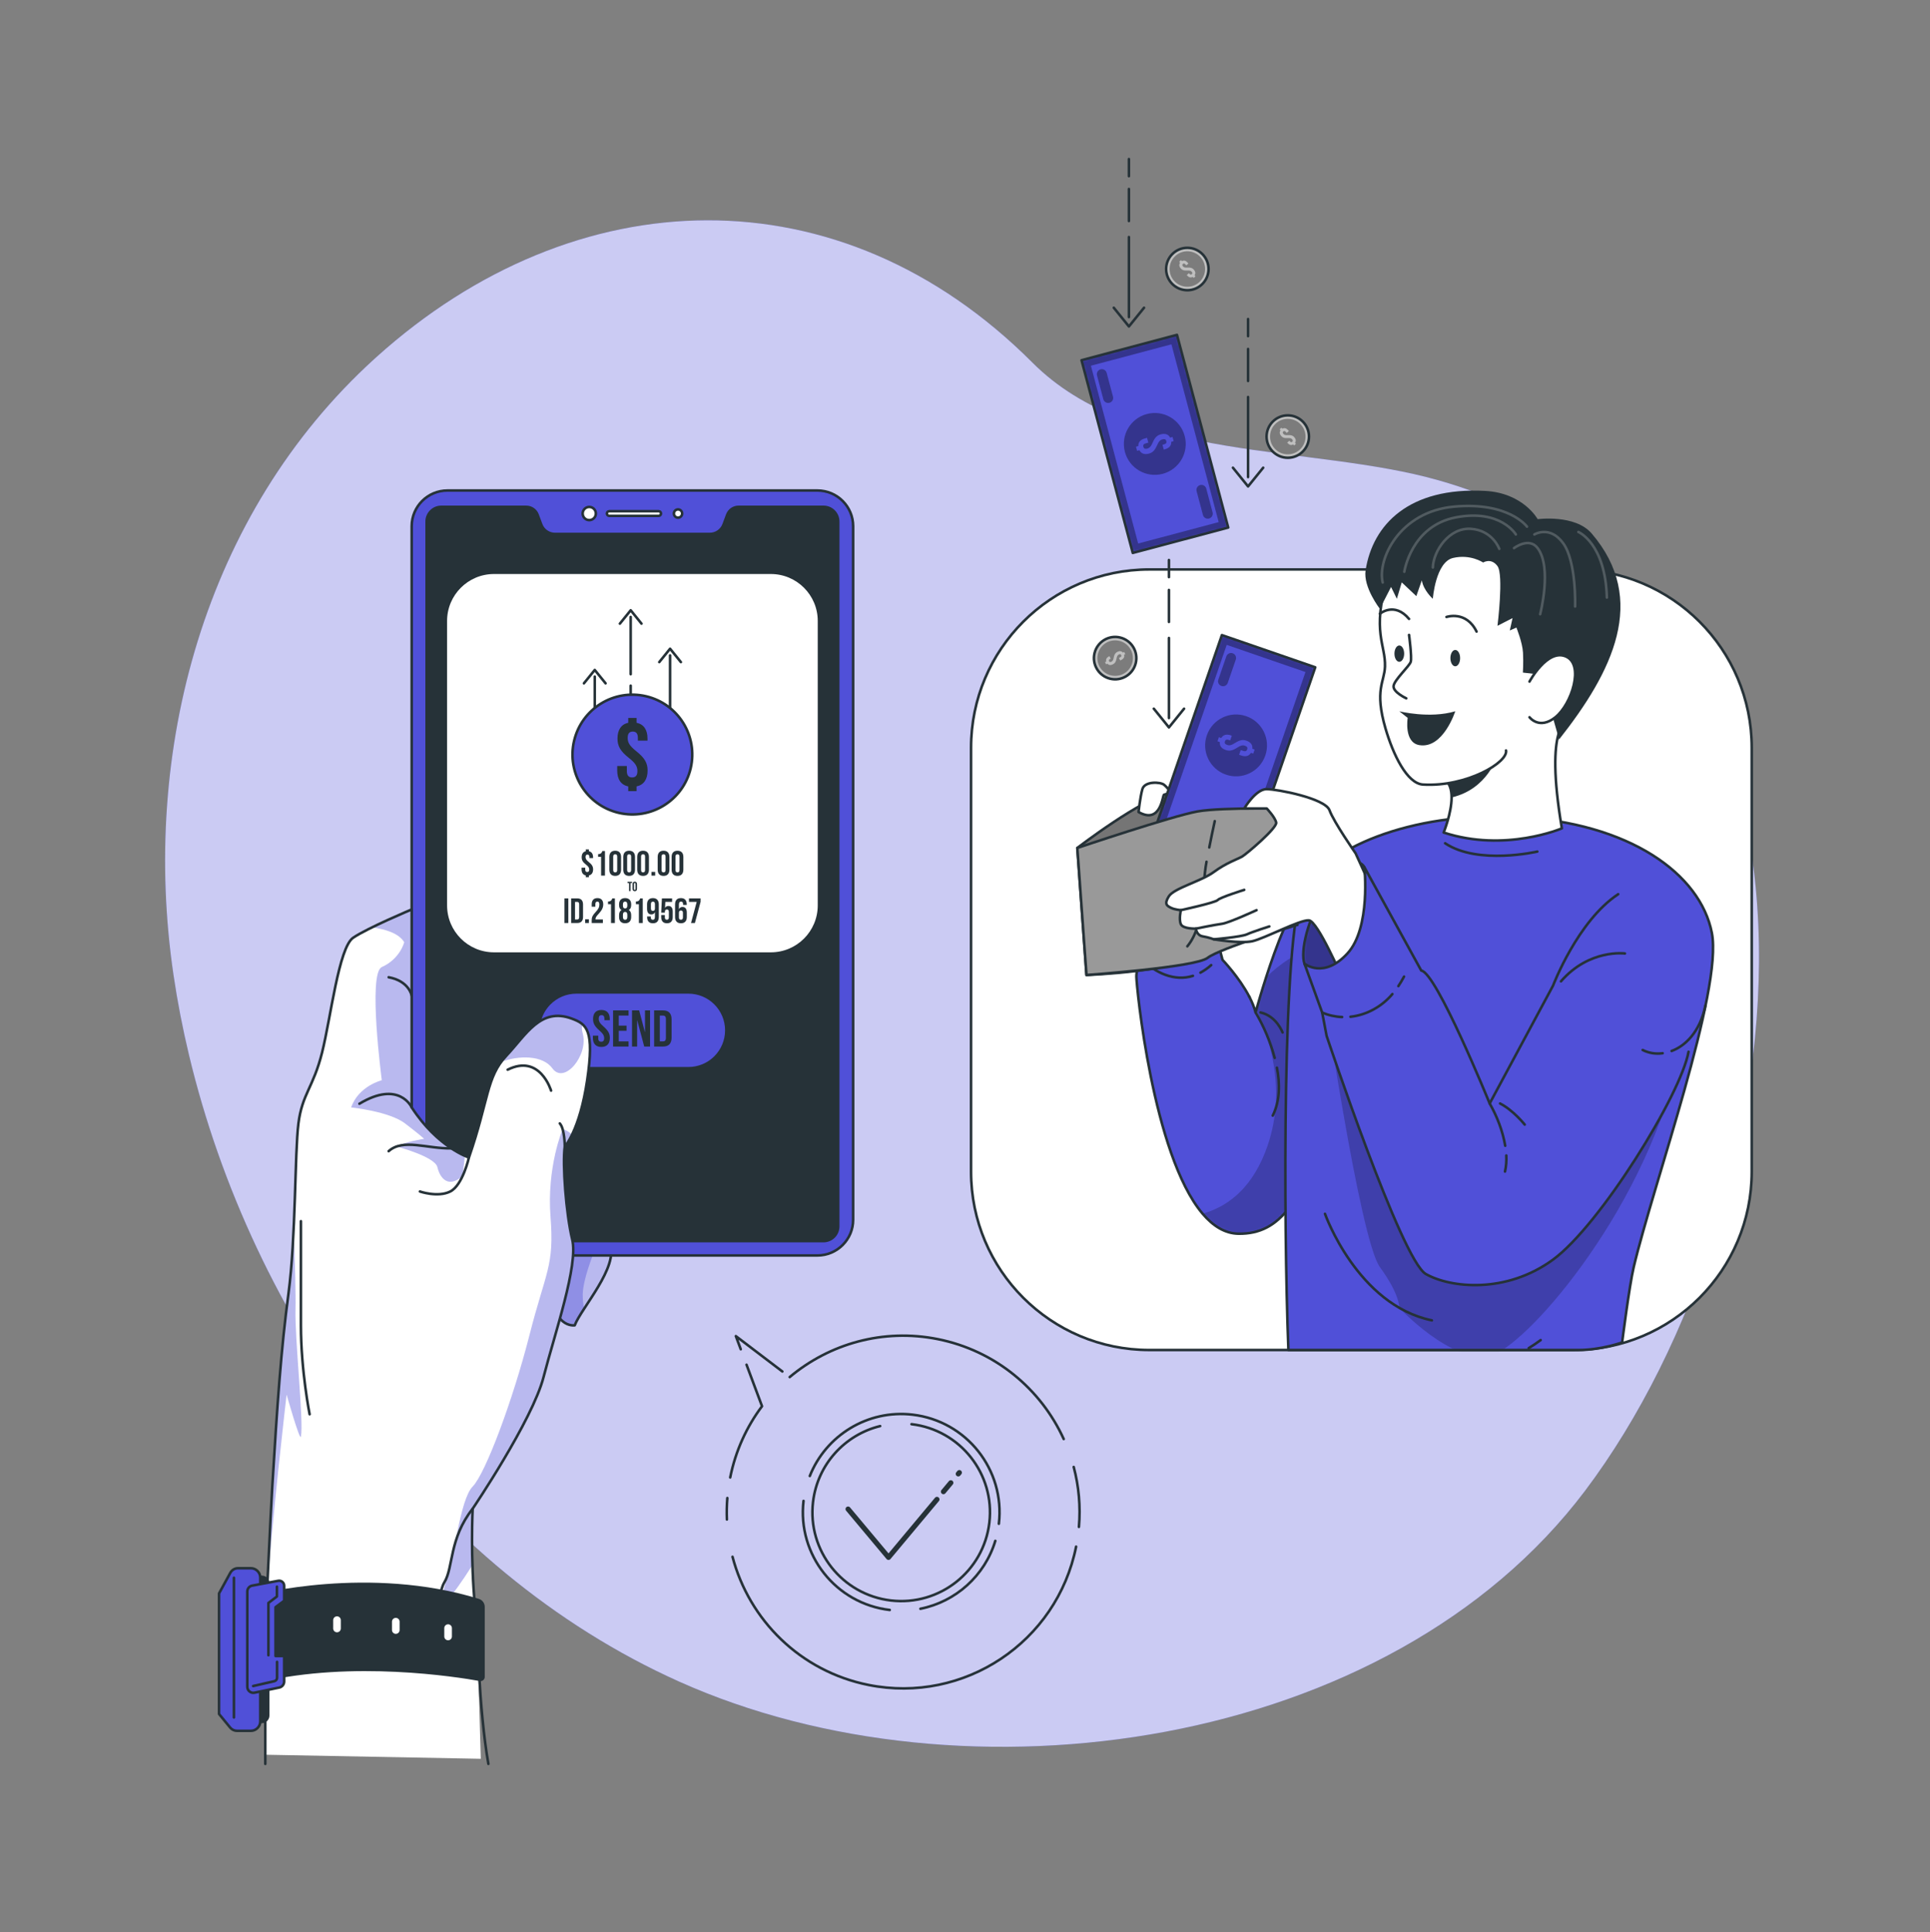 <svg width="754" height="755" viewBox="0 0 754 755" fill="none" xmlns="http://www.w3.org/2000/svg">
<rect x="0" y="0" width="754" height="755" fill="#808080" stroke="none"/>
<path d="M146.224 140.278C146.504 140.023 146.786 139.768 147.068 139.513C224.835 69.49 328.125 66.333 403.373 141.711C442.593 180.997 512.231 173.478 562.055 187.69C733.845 236.684 704.143 469.768 619.285 582.44C542.709 684.114 376.788 707.085 265.311 657.059C167.354 613.099 98.378 514.894 73.831 412.208C71.37 401.91 69.345 391.508 67.797 381.033C54.886 293.619 79.686 200.782 146.224 140.278Z" fill="#5050D8"/>
<path opacity="0.7" d="M146.224 140.278C146.504 140.023 146.786 139.768 147.068 139.513C224.835 69.49 328.125 66.333 403.373 141.711C442.593 180.997 512.231 173.478 562.055 187.69C733.845 236.684 704.143 469.768 619.285 582.44C542.709 684.114 376.788 707.085 265.311 657.059C167.354 613.099 98.378 514.894 73.831 412.208C71.37 401.91 69.345 391.508 67.797 381.033C54.886 293.619 79.686 200.782 146.224 140.278Z" fill="white"/>
<path d="M420.406 604.328C412.941 641.644 376.639 665.842 339.324 658.376C312.64 653.038 292.663 632.954 286.176 608.297" stroke="#263238" stroke-miterlimit="10" stroke-linecap="round" stroke-linejoin="round"/>
<path d="M419.471 573.195C421.454 580.675 422.196 588.578 421.505 596.619" stroke="#263238" stroke-miterlimit="10" stroke-linecap="round" stroke-linejoin="round"/>
<path d="M308.514 538.076C323.99 525.084 345.001 518.974 366.355 523.246C388.925 527.761 406.697 542.828 415.565 562.285" stroke="#263238" stroke-miterlimit="10" stroke-linecap="round" stroke-linejoin="round"/>
<path d="M289.393 527.206L287.477 522.068L305.643 535.891" stroke="#263238" stroke-miterlimit="10" stroke-linecap="round" stroke-linejoin="round"/>
<path d="M285.275 577.296C287.364 566.857 291.712 557.447 297.704 549.467L291.65 533.247" stroke="#263238" stroke-miterlimit="10" stroke-linecap="round" stroke-linejoin="round"/>
<path d="M283.981 593.727C283.866 590.955 283.917 588.153 284.147 585.335" stroke="#263238" stroke-miterlimit="10" stroke-linecap="round" stroke-linejoin="round"/>
<path d="M356.105 556.479C375.129 558.706 388.743 575.933 386.516 594.957C384.288 613.98 367.061 627.594 348.038 625.367C329.014 623.14 315.4 605.912 317.627 586.889C319.361 572.086 330.177 560.559 343.853 557.222" stroke="#263238" stroke-miterlimit="10" stroke-linecap="round" stroke-linejoin="round"/>
<path d="M347.604 629.08C326.531 626.612 311.448 607.528 313.917 586.455" stroke="#263238" stroke-miterlimit="10" stroke-linecap="round" stroke-linejoin="round"/>
<path d="M388.841 602.073C384.717 615.731 373.321 625.875 359.58 628.609" stroke="#263238" stroke-miterlimit="10" stroke-linecap="round" stroke-linejoin="round"/>
<path d="M316.365 576.725C322.625 560.952 338.886 550.699 356.541 552.766C377.614 555.235 392.697 574.319 390.229 595.391" stroke="#263238" stroke-miterlimit="10" stroke-linecap="round" stroke-linejoin="round"/>
<path d="M374.375 575.901L374.79 575.403" stroke="#263238" stroke-width="2" stroke-miterlimit="10" stroke-linecap="round" stroke-linejoin="round"/>
<path d="M368.576 582.842L371.466 579.384" stroke="#263238" stroke-width="2" stroke-miterlimit="10" stroke-linecap="round" stroke-linejoin="round"/>
<path d="M331.32 589.65L347.12 608.524L366.044 585.871" stroke="#263238" stroke-width="2" stroke-miterlimit="10" stroke-linecap="round" stroke-linejoin="round"/>
<path d="M614.697 527.499H449.021C410.55 527.499 379.363 496.312 379.363 457.841V292.166C379.363 253.696 410.55 222.509 449.021 222.509H614.697C653.168 222.509 684.355 253.696 684.355 292.166V457.841C684.353 496.312 653.168 527.499 614.697 527.499Z" fill="white" stroke="#263238" stroke-miterlimit="10" stroke-linecap="round" stroke-linejoin="round"/>
<path d="M472.791 356.792C468.167 349.158 445.963 349.283 443.953 352.675C443.953 352.675 454.954 388.237 467.214 384.551C479.474 380.864 472.791 356.792 472.791 356.792Z" fill="#5050D8"/>
<mask id="mask0_3288_16040" style="mask-type:luminance" maskUnits="userSpaceOnUse" x="443" y="350" width="32" height="35">
<path d="M472.791 356.792C468.167 349.158 445.963 349.283 443.953 352.675C443.953 352.675 454.954 388.237 467.214 384.551C479.474 380.864 472.791 356.792 472.791 356.792Z" fill="white"/>
</mask>
<g mask="url(#mask0_3288_16040)">
<path opacity="0.3" d="M472.791 356.792C468.167 349.158 445.963 349.283 443.953 352.675C443.953 352.675 454.954 388.237 467.214 384.551C479.474 380.864 472.791 356.792 472.791 356.792Z" fill="black" fill-opacity="0.7"/>
</g>
<path d="M472.791 356.792C468.167 349.158 445.963 349.283 443.953 352.675C443.953 352.675 454.954 388.237 467.214 384.551C479.474 380.864 472.791 356.792 472.791 356.792Z" stroke="#263238" stroke-miterlimit="10" stroke-linecap="round" stroke-linejoin="round"/>
<path d="M446.3 374.888C446.3 374.888 443.949 377.569 443.949 381.597C443.949 384.913 450.277 451.162 469.807 474.224C473.898 479.065 478.574 482.001 483.898 482.064C500.428 482.242 508.433 469.13 518.954 438.711C520.263 434.924 521.622 430.858 523.033 426.512C533.262 395.116 545.828 329.628 545.828 329.628C545.828 329.628 523.529 334.799 510.301 347.912C504.52 353.643 498.497 369.907 494.647 381.85C492.753 387.721 491.382 392.536 490.809 394.568C490.631 395.241 490.53 395.611 490.53 395.611C490.022 393.641 489.183 391.634 488.192 389.676C488.18 389.651 488.18 389.639 488.167 389.625C488.129 389.574 488.103 389.524 488.09 389.473C484.1 381.811 477.608 375.052 477.608 375.052L472.793 356.793C472.793 356.793 471.09 360.123 463.39 361.303C455.678 362.486 443.951 352.676 443.951 352.676L446.3 374.888Z" fill="#5050D8"/>
<mask id="mask1_3288_16040" style="mask-type:luminance" maskUnits="userSpaceOnUse" x="443" y="329" width="103" height="154">
<path d="M446.3 374.888C446.3 374.888 443.949 377.569 443.949 381.597C443.949 384.913 450.277 451.162 469.807 474.224C473.898 479.065 478.574 482.001 483.898 482.064C500.428 482.242 508.433 469.13 518.954 438.711C520.263 434.924 521.622 430.858 523.033 426.512C533.262 395.116 545.828 329.628 545.828 329.628C545.828 329.628 523.529 334.799 510.301 347.912C504.52 353.643 498.497 369.907 494.647 381.85C492.753 387.721 491.382 392.536 490.809 394.568C490.631 395.241 490.53 395.611 490.53 395.611C490.022 393.641 489.183 391.634 488.192 389.676C488.18 389.651 488.18 389.639 488.167 389.625C488.129 389.574 488.103 389.524 488.09 389.473C484.1 381.811 477.608 375.052 477.608 375.052L472.793 356.793C472.793 356.793 471.09 360.123 463.39 361.303C455.678 362.486 443.951 352.676 443.951 352.676L446.3 374.888Z" fill="white"/>
</mask>
<g mask="url(#mask1_3288_16040)">
<path opacity="0.3" d="M469.807 474.224C473.898 479.064 478.574 482 483.897 482.064C500.428 482.242 508.433 469.13 518.954 438.71L518.725 368.014C518.725 368.014 506.297 370.428 494.646 381.851C492.752 387.722 491.382 392.537 490.809 394.57C495.459 404.251 503.566 426.512 494.265 450.234C488.231 465.622 478.359 471.873 469.807 474.224Z" fill="black" fill-opacity="0.7"/>
</g>
<path d="M446.3 374.888C446.3 374.888 443.949 377.569 443.949 381.597C443.949 384.913 450.277 451.162 469.807 474.224C473.898 479.065 478.574 482.001 483.898 482.064C500.428 482.242 508.433 469.13 518.954 438.711C520.263 434.924 521.622 430.858 523.033 426.512C533.262 395.116 545.828 329.628 545.828 329.628C545.828 329.628 523.529 334.799 510.301 347.912C504.52 353.643 498.497 369.907 494.647 381.85C492.753 387.721 491.382 392.536 490.809 394.568C490.631 395.241 490.53 395.611 490.53 395.611C490.022 393.641 489.183 391.634 488.192 389.676C488.18 389.651 488.18 389.639 488.167 389.625C488.129 389.574 488.103 389.524 488.09 389.473C484.1 381.811 477.608 375.052 477.608 375.052L472.793 356.793C472.793 356.793 471.09 360.123 463.39 361.303C455.678 362.486 443.951 352.676 443.951 352.676L446.3 374.888Z" stroke="#263238" stroke-miterlimit="10" stroke-linecap="round" stroke-linejoin="round"/>
<path d="M498.87 417.193C500.055 423.4 500.102 430.131 497.232 435.905" stroke="#263238" stroke-miterlimit="10" stroke-linecap="round" stroke-linejoin="round"/>
<path d="M490.531 395.609C493.796 401.12 496.339 407.188 497.993 413.369" stroke="#263238" stroke-miterlimit="10" stroke-linecap="round" stroke-linejoin="round"/>
<path d="M501.066 403.428C501.066 403.428 498.741 397.032 492.457 395.607" stroke="#263238" stroke-miterlimit="10" stroke-linecap="round" stroke-linejoin="round"/>
<path d="M468.977 380.057C470.491 379.241 471.902 378.235 473.188 377.094" stroke="#263238" stroke-miterlimit="10" stroke-linecap="round" stroke-linejoin="round"/>
<path d="M446.297 374.888C451.219 380.152 458.895 383.593 466.05 381.301" stroke="#263238" stroke-miterlimit="10" stroke-linecap="round" stroke-linejoin="round"/>
<path d="M488.08 389.487C488.08 389.487 488.106 389.538 488.169 389.627C488.131 389.576 488.106 389.526 488.092 389.475C488.08 389.475 488.08 389.487 488.08 389.487Z" fill="#5050D8" stroke="#263238" stroke-miterlimit="10" stroke-linecap="round" stroke-linejoin="round"/>
<path d="M633.72 524.543C633.72 524.543 636.532 502.348 638.247 495.1C645.966 462.472 673.159 386.873 668.773 364.503C664.268 341.514 636.706 321.397 592.221 319.186C550.964 317.128 516.951 331.752 508.818 348.754C501.055 364.98 501.372 476.965 503.341 527.498C503.341 527.498 588.341 527.498 616.674 527.498C625.622 527.498 633.72 524.543 633.72 524.543Z" fill="#5050D8"/>
<mask id="mask2_3288_16040" style="mask-type:luminance" maskUnits="userSpaceOnUse" x="502" y="318" width="168" height="210">
<path d="M633.72 524.543C633.72 524.543 636.532 502.348 638.247 495.1C645.966 462.472 673.159 386.873 668.773 364.503C664.268 341.514 636.706 321.397 592.221 319.186C550.964 317.128 516.951 331.752 508.818 348.754C501.055 364.98 501.372 476.965 503.341 527.498C503.341 527.498 588.341 527.498 616.674 527.498C625.622 527.498 633.72 524.543 633.72 524.543Z" fill="white"/>
</mask>
<g mask="url(#mask2_3288_16040)">
<path opacity="0.3" d="M624.861 389.637C603.492 418.93 580.194 462.768 580.194 462.768L516.551 383.448C516.551 383.448 531.126 484.195 539.076 495.101C547.026 506.006 546.672 511.016 546.672 511.016C546.672 511.016 566.844 532.74 581.975 529.791C594.808 527.29 640.962 475.783 655.359 416.075L624.861 389.637Z" fill="black" fill-opacity="0.7"/>
</g>
<path d="M633.72 524.543C633.72 524.543 636.532 502.348 638.247 495.1C645.966 462.472 673.159 386.873 668.773 364.503C664.268 341.514 636.706 321.397 592.221 319.186C550.964 317.128 516.951 331.752 508.818 348.754C501.055 364.98 501.372 476.965 503.341 527.498C503.341 527.498 588.341 527.498 616.674 527.498C625.622 527.498 633.72 524.543 633.72 524.543Z" stroke="#263238" stroke-miterlimit="10" stroke-linecap="round" stroke-linejoin="round"/>
<path d="M610.182 323.667C610.182 323.667 588 333.183 563.992 325.296C563.992 325.296 567.084 317.786 567.099 311.588C567.114 308.482 566.33 305.692 563.992 304.365C563.992 304.365 565.078 303.173 566.918 301.288C566.933 301.288 566.933 301.288 566.933 301.288C576.026 292.029 603.638 266.001 612.625 281.519C612.625 281.519 603.215 282.408 610.182 323.667Z" fill="white" stroke="#263238" stroke-miterlimit="10" stroke-linecap="round" stroke-linejoin="round"/>
<path d="M585.104 294.924C585.104 294.924 581.455 308.3 567.099 311.587C567.114 308.481 566.33 305.691 563.992 304.364C563.992 304.364 565.078 303.173 566.918 301.288C566.933 301.288 566.933 301.288 566.933 301.288C575.724 297.836 585.104 294.924 585.104 294.924Z" fill="#263238"/>
<path d="M618.872 259.681C628.4 221.716 607.879 208.722 594.948 203.747C574.234 195.777 548.096 204.844 541.97 225.935C535.845 247.026 541.365 251.829 541.079 260.458C540.878 266.51 536.866 269.489 541.29 284.676C544.208 294.696 549.631 306.188 555.952 306.556C573.062 307.55 589.261 297.807 588.361 293.233" fill="white"/>
<path d="M618.872 259.681C628.4 221.716 607.879 208.722 594.948 203.747C574.234 195.777 548.096 204.844 541.97 225.935C535.845 247.026 541.365 251.829 541.079 260.458C540.878 266.51 536.866 269.489 541.29 284.676C544.208 294.696 549.631 306.188 555.952 306.556C573.062 307.55 589.261 297.807 588.361 293.233" stroke="#263238" stroke-miterlimit="10" stroke-linecap="round" stroke-linejoin="round"/>
<path d="M565.107 241.078C565.107 241.078 572.767 238.431 576.858 246.786" stroke="#263238" stroke-miterlimit="10" stroke-linecap="round" stroke-linejoin="round"/>
<path d="M539.072 239.831C539.072 239.831 544.768 234.995 550.476 241.837" stroke="#263238" stroke-miterlimit="10" stroke-linecap="round" stroke-linejoin="round"/>
<path d="M568.531 260.349C569.58 260.349 570.431 258.918 570.431 257.153C570.431 255.389 569.58 253.958 568.531 253.958C567.482 253.958 566.631 255.389 566.631 257.153C566.631 258.918 567.482 260.349 568.531 260.349Z" fill="#263238"/>
<path d="M544.77 255.405C544.77 257.17 545.62 258.601 546.67 258.601C547.719 258.601 548.57 257.17 548.57 255.405C548.57 253.641 547.719 252.21 546.67 252.21C545.619 252.21 544.77 253.641 544.77 255.405Z" fill="#263238"/>
<path d="M550.477 248.09C550.477 248.09 551.656 256.88 551.131 258.601C550.606 260.321 544.657 265.69 544.424 268.075C544.19 270.461 549.397 272.871 549.397 272.871" fill="white"/>
<path d="M550.477 248.09C550.477 248.09 551.656 256.88 551.131 258.601C550.606 260.321 544.657 265.69 544.424 268.075C544.19 270.461 549.397 272.871 549.397 272.871" stroke="#263238" stroke-miterlimit="10" stroke-linecap="round" stroke-linejoin="round"/>
<path d="M546.668 277.919C546.668 277.919 558.547 280.902 568.531 277.919C568.531 277.919 563.826 292.652 554.529 291.152C548.371 290.158 549.939 280.502 549.939 280.502L546.668 277.919Z" fill="#263238"/>
<path d="M579.418 219.803C579.418 219.803 574.506 216.422 567.673 218.013C560.839 219.604 559.765 233.974 559.765 233.974C559.765 233.974 556.114 230.739 555.469 226.763L553.322 232.927L547.624 227.559L545.717 233.975L543.453 229.349L539.07 237.889C539.07 237.889 532.481 229.399 533.502 222.836C536.286 204.939 550.488 190.234 580.193 191.815C595.148 192.61 600.727 202.861 600.727 202.861C600.727 202.861 615.352 200.882 621.839 208.469C643.927 234.303 630.074 262.356 609.1 288.932L601.909 263.602L594.95 262.807C594.95 262.807 595.209 258.98 594.994 255.002C594.778 251.025 592.415 245.204 592.415 245.204L589.838 246.361L590.912 241.509L585.024 244.528C585.024 244.528 587.514 224.575 585.024 221.194C582.532 217.814 579.418 219.803 579.418 219.803Z" fill="#263238"/>
<path d="M597.533 266.325C597.533 266.325 604.494 253.353 611.77 256.517C619.048 259.68 613.985 275.183 607.658 280.245C601.33 285.307 597.533 280.245 597.533 280.245" fill="white"/>
<path d="M597.533 266.325C597.533 266.325 604.494 253.353 611.77 256.517C619.048 259.68 613.985 275.183 607.658 280.245C601.33 285.307 597.533 280.245 597.533 280.245" stroke="#263238" stroke-miterlimit="10" stroke-linecap="round" stroke-linejoin="round"/>
<g opacity="0.2">
<path d="M585.731 214.465C585.731 214.465 583.134 207.192 574.615 206.633C566.097 206.073 559.976 215.305 559.781 221.738" stroke="white" stroke-miterlimit="10" stroke-linecap="round" stroke-linejoin="round"/>
<path d="M591.492 214.173C591.492 214.173 597.33 209.697 600.717 214.173C606.443 221.738 601.701 240.005 601.701 240.005" stroke="white" stroke-miterlimit="10" stroke-linecap="round" stroke-linejoin="round"/>
<path d="M599.436 208.838C599.436 208.838 605.51 205.106 610.714 212.304C615.918 219.502 615.351 236.987 615.351 236.987" stroke="white" stroke-miterlimit="10" stroke-linecap="round" stroke-linejoin="round"/>
<path d="M616.646 207.87C616.646 207.87 627.163 212.302 627.76 233.487" stroke="white" stroke-miterlimit="10" stroke-linecap="round" stroke-linejoin="round"/>
<path d="M592.201 208.839C592.201 208.839 586.285 198.802 568.771 202.159C551.257 205.515 548.627 223.418 548.627 223.418" stroke="white" stroke-miterlimit="10" stroke-linecap="round" stroke-linejoin="round"/>
<path d="M596.559 205.792C596.559 205.792 589.506 196.003 568.068 197.96C546.631 199.917 538.008 218.66 540.187 227.612" stroke="white" stroke-miterlimit="10" stroke-linecap="round" stroke-linejoin="round"/>
</g>
<path d="M420.879 331.323C420.879 331.323 446.378 311.697 457.492 309.709C468.606 307.722 506.848 316.073 506.848 316.073V361.363C506.848 361.363 482.923 363.988 472.184 371.848C461.446 379.707 424.459 380.968 424.459 380.968L420.879 331.323Z" fill="#757575" stroke="#263238" stroke-miterlimit="10" stroke-linecap="round" stroke-linejoin="round"/>
<path d="M444.811 317.293C444.811 317.293 445.396 311.526 446.296 308.345C447.198 305.163 453.361 305.503 454.753 306.625C456.145 307.747 457.49 309.708 457.49 309.708C457.49 309.708 455.35 310.332 454.753 310.531C454.157 310.73 453.56 322.265 444.811 317.293Z" fill="white" stroke="#263238" stroke-miterlimit="10" stroke-linecap="round" stroke-linejoin="round"/>
<path d="M477.363 248.159L451.955 321.811L488.427 334.392L513.835 260.74L477.363 248.159Z" fill="#5050D8"/>
<mask id="mask3_3288_16040" style="mask-type:luminance" maskUnits="userSpaceOnUse" x="451" y="248" width="63" height="87">
<path d="M477.363 248.159L451.955 321.811L488.427 334.392L513.835 260.74L477.363 248.159Z" fill="white"/>
</mask>
<g mask="url(#mask3_3288_16040)">
<path opacity="0.5" d="M451.965 321.795L488.439 334.377L513.847 260.723L477.373 248.142L451.965 321.795ZM510.012 262.59L486.572 330.542L455.8 319.927L479.24 251.975L510.012 262.59Z" fill="black" fill-opacity="0.7"/>
</g>
<mask id="mask4_3288_16040" style="mask-type:luminance" maskUnits="userSpaceOnUse" x="451" y="248" width="63" height="87">
<path d="M477.363 248.159L451.955 321.811L488.427 334.392L513.835 260.74L477.363 248.159Z" fill="white"/>
</mask>
<g mask="url(#mask4_3288_16040)">
<path opacity="0.5" d="M482.79 257.731L479.652 266.827C479.3 267.845 478.19 268.386 477.172 268.035C476.155 267.684 475.613 266.574 475.965 265.556L479.103 256.46C479.454 255.442 480.564 254.9 481.582 255.252C482.601 255.603 483.141 256.713 482.79 257.731Z" fill="black" fill-opacity="0.7"/>
</g>
<mask id="mask5_3288_16040" style="mask-type:luminance" maskUnits="userSpaceOnUse" x="451" y="248" width="63" height="87">
<path d="M477.363 248.159L451.955 321.811L488.427 334.392L513.835 260.74L477.363 248.159Z" fill="white"/>
</mask>
<g mask="url(#mask5_3288_16040)">
<path opacity="0.5" d="M489.846 316.962L486.708 326.059C486.356 327.076 485.246 327.618 484.229 327.266C483.211 326.915 482.671 325.805 483.021 324.787L486.159 315.691C486.51 314.673 487.62 314.132 488.638 314.483C489.656 314.833 490.197 315.943 489.846 316.962Z" fill="black" fill-opacity="0.7"/>
</g>
<mask id="mask6_3288_16040" style="mask-type:luminance" maskUnits="userSpaceOnUse" x="451" y="248" width="63" height="87">
<path d="M477.363 248.159L451.955 321.811L488.427 334.392L513.835 260.74L477.363 248.159Z" fill="white"/>
</mask>
<g mask="url(#mask6_3288_16040)">
<path opacity="0.5" d="M471.479 287.316C469.301 293.627 472.653 300.507 478.963 302.684C485.274 304.86 492.153 301.51 494.331 295.2C496.508 288.889 493.156 282.01 486.847 279.832C480.537 277.655 473.656 281.007 471.479 287.316ZM489.255 292.558L490.157 292.869L489.608 294.46L488.706 294.149C487.941 295.448 486.619 295.784 484.939 295.203L484.09 294.911L484.725 293.072L485.698 293.407C486.581 293.712 487.034 293.433 487.248 292.815C487.462 292.196 487.278 291.697 486.393 291.393C485.509 291.088 484.751 291.222 483.274 292.177C481.471 293.335 480.291 293.541 478.877 293.053C477.215 292.48 476.392 291.424 476.561 289.96L475.641 289.643L476.19 288.052L477.11 288.369C477.868 287.087 479.173 286.746 480.852 287.325L481.241 287.46L480.607 289.298L480.094 289.121C479.21 288.817 478.752 289.054 478.539 289.673C478.325 290.292 478.539 290.762 479.424 291.067C480.308 291.371 481.048 291.231 482.543 290.283C484.365 289.131 485.526 288.918 486.94 289.406C488.619 289.986 489.447 291.082 489.255 292.558Z" fill="black" fill-opacity="0.7"/>
</g>
<path d="M477.363 248.159L451.955 321.811L488.427 334.392L513.835 260.74L477.363 248.159Z" stroke="#263238" stroke-width="1" stroke-miterlimit="10" stroke-linecap="round" stroke-linejoin="round"/>
<path d="M479.831 206.137L459.814 130.841L422.529 140.753L442.545 216.049L479.831 206.137Z" fill="#5050D8"/>
<mask id="mask7_3288_16040" style="mask-type:luminance" maskUnits="userSpaceOnUse" x="422" y="130" width="58" height="87">
<path d="M479.831 206.137L459.814 130.841L422.529 140.753L442.545 216.049L479.831 206.137Z" fill="white"/>
</mask>
<g mask="url(#mask7_3288_16040)">
<path opacity="0.5" d="M459.788 130.854L422.5 140.764L442.513 216.063L479.801 206.152L459.788 130.854ZM444.653 212.374L426.189 142.904L457.647 134.544L476.109 204.014L444.653 212.374Z" fill="black" fill-opacity="0.7"/>
</g>
<mask id="mask8_3288_16040" style="mask-type:luminance" maskUnits="userSpaceOnUse" x="422" y="130" width="58" height="87">
<path d="M479.831 206.137L459.814 130.841L422.529 140.753L442.545 216.049L479.831 206.137Z" fill="white"/>
</mask>
<g mask="url(#mask8_3288_16040)">
<path opacity="0.5" d="M469.955 201.217L467.484 191.917C467.208 190.877 467.826 189.809 468.868 189.532C469.909 189.256 470.976 189.874 471.254 190.916L473.725 200.216C474.001 201.256 473.383 202.324 472.341 202.601C471.299 202.877 470.231 202.258 469.955 201.217Z" fill="black" fill-opacity="0.7"/>
</g>
<mask id="mask9_3288_16040" style="mask-type:luminance" maskUnits="userSpaceOnUse" x="422" y="130" width="58" height="87">
<path d="M479.831 206.137L459.814 130.841L422.529 140.753L442.545 216.049L479.831 206.137Z" fill="white"/>
</mask>
<g mask="url(#mask9_3288_16040)">
<path opacity="0.5" d="M431.049 156.002L428.577 146.702C428.301 145.661 428.92 144.594 429.962 144.316C431.002 144.039 432.07 144.659 432.347 145.699L434.819 154.999C435.095 156.039 434.477 157.107 433.435 157.385C432.394 157.662 431.327 157.044 431.049 156.002Z" fill="black" fill-opacity="0.7"/>
</g>
<mask id="mask10_3288_16040" style="mask-type:luminance" maskUnits="userSpaceOnUse" x="422" y="130" width="58" height="87">
<path d="M479.831 206.137L459.814 130.841L422.529 140.753L442.545 216.049L479.831 206.137Z" fill="white"/>
</mask>
<g mask="url(#mask10_3288_16040)">
<path opacity="0.5" d="M462.832 170.354C461.117 163.903 454.497 160.062 448.046 161.777C441.595 163.491 437.755 170.111 439.468 176.563C441.182 183.014 447.803 186.855 454.254 185.139C460.707 183.425 464.546 176.805 462.832 170.354ZM445.157 175.923L444.235 176.167L443.802 174.54L444.724 174.294C444.633 172.79 445.544 171.775 447.262 171.318L448.129 171.087L448.628 172.966L447.634 173.23C446.731 173.47 446.511 173.954 446.68 174.587C446.847 175.219 447.278 175.531 448.183 175.29C449.086 175.05 449.641 174.515 450.334 172.9C451.184 170.932 452.048 170.102 453.494 169.718C455.194 169.267 456.465 169.683 457.142 170.992L458.082 170.742L458.514 172.369L457.575 172.619C457.661 174.106 456.768 175.116 455.051 175.573L454.653 175.679L454.153 173.8L454.678 173.661C455.581 173.421 455.829 172.967 455.661 172.336C455.492 171.704 455.054 171.432 454.15 171.674C453.247 171.913 452.71 172.444 452 174.064C451.131 176.036 450.285 176.861 448.839 177.246C447.12 177.704 445.822 177.256 445.157 175.923Z" fill="black" fill-opacity="0.7"/>
</g>
<path d="M479.831 206.137L459.814 130.841L422.529 140.753L442.545 216.049L479.831 206.137Z" stroke="#263238" stroke-width="1" stroke-miterlimit="10" stroke-linecap="round" stroke-linejoin="round"/>
<path d="M420.879 331.323C420.879 331.323 457.866 318.855 467.809 317.067C477.752 315.277 506.848 316.073 506.848 316.073V361.363C506.848 361.363 476.474 370.58 471.787 374.267C467.101 377.954 424.459 380.968 424.459 380.968L420.879 331.323Z" fill="#999999" stroke="#263238" stroke-miterlimit="10" stroke-linecap="round" stroke-linejoin="round"/>
<path d="M471.353 336.716C469.405 347.201 470.805 361.257 463.863 369.764" stroke="#263238" stroke-miterlimit="10" stroke-linecap="round" stroke-linejoin="round"/>
<path d="M474.575 320.844C473.823 324.265 473.111 327.698 472.428 331.134" stroke="#263238" stroke-miterlimit="10" stroke-linecap="round" stroke-linejoin="round"/>
<path d="M511.388 170.586C511.388 175.161 507.679 178.871 503.103 178.871C498.528 178.871 494.818 175.161 494.818 170.586C494.818 166.01 498.528 162.301 503.103 162.301C507.679 162.299 511.388 166.009 511.388 170.586Z" fill="#BFBFBF" stroke="#263238" stroke-miterlimit="10" stroke-linecap="round" stroke-linejoin="round"/>
<path opacity="0.5" d="M507.73 175.746C510.581 173.19 510.819 168.807 508.264 165.957C505.708 163.107 501.326 162.869 498.476 165.423C495.626 167.98 495.388 172.362 497.942 175.212C500.498 178.062 504.88 178.302 507.73 175.746ZM500.284 168.164L499.919 167.756L500.638 167.112L501.003 167.52C501.748 167.082 502.505 167.283 503.185 168.041L503.529 168.424L502.698 169.169L502.305 168.731C501.947 168.331 501.643 168.344 501.362 168.596C501.083 168.847 501.036 169.148 501.394 169.548C501.751 169.947 502.169 170.091 503.175 170.024C504.402 169.947 505.051 170.172 505.622 170.812C506.295 171.563 506.414 172.321 505.921 173.007L506.293 173.422L505.574 174.066L505.202 173.651C504.464 174.082 503.715 173.889 503.035 173.131L502.878 172.954L503.709 172.209L503.917 172.442C504.274 172.841 504.571 172.849 504.85 172.599C505.129 172.348 505.153 172.053 504.796 171.655C504.439 171.256 504.028 171.119 503.015 171.178C501.781 171.247 501.139 171.03 500.566 170.391C499.884 169.631 499.776 168.85 500.284 168.164Z" fill="black" fill-opacity="0.7"/>
<path d="M472.148 105.117C472.148 109.692 468.438 113.402 463.863 113.402C459.288 113.402 455.578 109.692 455.578 105.117C455.578 100.542 459.288 96.832 463.863 96.832C468.438 96.832 472.148 100.542 472.148 105.117Z" fill="#BFBFBF" stroke="#263238" stroke-miterlimit="10" stroke-linecap="round" stroke-linejoin="round"/>
<path opacity="0.5" d="M468.49 110.277C471.34 107.721 471.579 103.339 469.024 100.489C466.468 97.638 462.086 97.4 459.236 99.955C456.386 102.511 456.147 106.893 458.702 109.743C461.258 112.595 465.64 112.833 468.49 110.277ZM461.044 102.695L460.679 102.288L461.398 101.644L461.763 102.051C462.508 101.614 463.265 101.814 463.945 102.573L464.289 102.956L463.458 103.701L463.064 103.262C462.707 102.862 462.402 102.876 462.122 103.128C461.843 103.378 461.796 103.68 462.154 104.079C462.511 104.479 462.929 104.622 463.935 104.556C465.162 104.479 465.811 104.703 466.384 105.343C467.056 106.094 467.175 106.852 466.682 107.538L467.055 107.953L466.335 108.597L465.963 108.182C465.225 108.614 464.476 108.421 463.796 107.662L463.639 107.487L464.47 106.742L464.678 106.974C465.035 107.374 465.332 107.382 465.611 107.131C465.89 106.881 465.915 106.585 465.557 106.186C465.2 105.786 464.79 105.65 463.776 105.709C462.541 105.779 461.9 105.561 461.327 104.922C460.646 104.162 460.536 103.381 461.044 102.695Z" fill="black" fill-opacity="0.7"/>
<path d="M433.684 265.2C429.24 264.109 426.522 259.621 427.614 255.177C428.706 250.733 433.194 248.017 437.638 249.108C442.082 250.2 444.798 254.688 443.706 259.131C442.616 263.575 438.128 266.292 433.684 265.2Z" fill="#BFBFBF" stroke="#263238" stroke-miterlimit="10" stroke-linecap="round" stroke-linejoin="round"/>
<path opacity="0.5" d="M429.546 260.417C431.348 263.795 435.546 265.072 438.924 263.27C442.302 261.468 443.579 257.27 441.777 253.892C439.975 250.514 435.777 249.237 432.399 251.039C429.021 252.841 427.744 257.039 429.546 260.417ZM438.686 254.995L439.168 254.737L439.622 255.589L439.14 255.847C439.387 256.674 439.012 257.362 438.113 257.842L437.659 258.084L437.134 257.1L437.654 256.822C438.128 256.57 438.187 256.27 438.01 255.94C437.834 255.608 437.552 255.492 437.078 255.744C436.605 255.996 436.365 256.367 436.19 257.361C435.973 258.57 435.599 259.146 434.842 259.55C433.952 260.025 433.188 259.959 432.639 259.316L432.147 259.579L431.693 258.727L432.185 258.464C431.942 257.646 432.309 256.964 433.207 256.484L433.415 256.373L433.94 257.358L433.666 257.504C433.192 257.756 433.114 258.041 433.29 258.372C433.467 258.704 433.747 258.798 434.221 258.544C434.694 258.292 434.923 257.926 435.109 256.928C435.337 255.712 435.7 255.142 436.457 254.738C437.356 254.257 438.14 254.337 438.686 254.995Z" fill="black" fill-opacity="0.7"/>
<path d="M533.021 338.835C530.909 335.01 524.877 336.853 517.841 347.911C510.803 358.97 507.93 371.866 509.631 376.563C511.332 381.261 534.094 386.952 534.094 386.952L538.786 375.055L533.021 338.835Z" fill="#5050D8"/>
<mask id="mask11_3288_16040" style="mask-type:luminance" maskUnits="userSpaceOnUse" x="509" y="337" width="30" height="50">
<path d="M533.021 338.835C530.909 335.01 524.877 336.853 517.841 347.911C510.803 358.97 507.93 371.866 509.631 376.563C511.332 381.261 534.094 386.952 534.094 386.952L538.786 375.055L533.021 338.835Z" fill="white"/>
</mask>
<g mask="url(#mask11_3288_16040)">
<path opacity="0.5" d="M533.021 338.835C530.909 335.01 524.877 336.853 517.841 347.911C510.803 358.97 507.93 371.866 509.631 376.563C511.332 381.261 534.094 386.952 534.094 386.952L538.786 375.055L533.021 338.835Z" fill="black" fill-opacity="0.7"/>
</g>
<path d="M533.021 338.835C530.909 335.01 524.877 336.853 517.841 347.911C510.803 358.97 507.93 371.866 509.631 376.563C511.332 381.261 534.094 386.952 534.094 386.952L538.786 375.055L533.021 338.835Z" stroke="#263238" stroke-miterlimit="10" stroke-linecap="round" stroke-linejoin="round"/>
<path d="M542.648 361.985L529.591 333.414C529.591 333.414 521.084 321.239 519.407 316.597C517.732 311.955 499.017 308.344 494.79 308.344C490.565 308.344 486.094 315.896 486.094 315.896L494.885 315.9C494.885 315.9 498.164 319.348 498.577 321.411C498.99 323.474 486.955 333.732 485.234 334.707C483.515 335.681 478.978 337.193 474.197 340.736C469.417 344.278 458.642 347.041 456.637 350.215C454.631 353.389 456.048 353.991 457.489 354.722C458.929 355.454 461.335 355.626 461.335 355.626C461.335 355.626 460.476 359.236 461.335 361.127C462.195 363.018 467.205 362.846 467.205 362.846C467.205 362.846 467.44 365.471 469.889 365.877C472.338 366.284 474.196 367.019 474.196 367.019C474.196 367.019 484.545 368.769 489.187 367.785C493.828 366.8 507.915 359.298 511.36 359.61C514.805 359.922 524.326 382.022 524.326 382.022C524.326 382.022 540.585 379.27 542.648 361.985Z" fill="white" stroke="#263238" stroke-miterlimit="10" stroke-linecap="round" stroke-linejoin="round"/>
<path d="M461.338 355.626C461.338 355.626 474.854 352.703 475.747 351.672C476.64 350.64 486.096 347.701 486.096 347.701" stroke="#263238" stroke-miterlimit="10" stroke-linecap="round" stroke-linejoin="round"/>
<path d="M467.207 362.847C467.207 362.847 474.797 361.3 477.437 360.956C480.078 360.612 490.91 355.627 490.91 355.627" stroke="#263238" stroke-miterlimit="10" stroke-linecap="round" stroke-linejoin="round"/>
<path d="M474.201 367.02C474.201 367.02 484.894 366.114 487.129 365.083C489.364 364.051 495.898 361.988 495.898 361.988" stroke="#263238" stroke-miterlimit="10" stroke-linecap="round" stroke-linejoin="round"/>
<path d="M632.188 349.394C616.322 359.851 606.739 385.108 606.739 385.108L581.973 431.175C581.973 431.175 561.147 379.9 555.246 379.244L533.021 338.834C533.021 338.834 535.65 362.517 526.386 372.569C517.124 382.623 509.631 376.563 509.631 376.563L516.548 395.664L518.27 404.74C518.27 404.74 547.485 492.383 557.035 497.807C566.585 503.233 588.315 505.666 606.739 492.173C625.162 478.681 656.684 427.66 659.668 410.969" fill="#5050D8"/>
<path d="M632.188 349.394C616.322 359.851 606.739 385.108 606.739 385.108L581.973 431.175C581.973 431.175 561.147 379.9 555.246 379.244L533.021 338.834C533.021 338.834 535.65 362.517 526.386 372.569C517.124 382.623 509.631 376.563 509.631 376.563L516.548 395.664L518.27 404.74C518.27 404.74 547.485 492.383 557.035 497.807C566.585 503.233 588.315 505.666 606.739 492.173C625.162 478.681 656.684 427.66 659.668 410.969" stroke="#263238" stroke-miterlimit="10" stroke-linecap="round" stroke-linejoin="round"/>
<path d="M546.305 385.308C547.107 384.108 547.846 382.865 548.523 381.591" stroke="#263238" stroke-miterlimit="10" stroke-linecap="round" stroke-linejoin="round"/>
<path d="M527.584 397.286C533.943 396.61 539.862 393.288 543.968 388.419" stroke="#263238" stroke-miterlimit="10" stroke-linecap="round" stroke-linejoin="round"/>
<path d="M516.549 395.665C519.014 396.704 521.656 397.292 524.33 397.396" stroke="#263238" stroke-miterlimit="10" stroke-linecap="round" stroke-linejoin="round"/>
<path d="M588.47 451.488C588.572 453.593 588.439 455.715 587.963 457.772" stroke="#263238" stroke-miterlimit="10" stroke-linecap="round" stroke-linejoin="round"/>
<path d="M581.973 431.175C584.879 436.242 587.065 441.928 588.047 447.689" stroke="#263238" stroke-miterlimit="10" stroke-linecap="round" stroke-linejoin="round"/>
<path d="M595.669 439.424C595.669 439.424 591.166 433.782 586.031 431.175" stroke="#263238" stroke-miterlimit="10" stroke-linecap="round" stroke-linejoin="round"/>
<path d="M634.82 372.565C634.82 372.565 620.886 370.701 609.828 383.448" stroke="#263238" stroke-miterlimit="10" stroke-linecap="round" stroke-linejoin="round"/>
<path d="M649.556 411.536C646.884 411.913 644.154 411.503 641.746 410.27" stroke="#263238" stroke-miterlimit="10" stroke-linecap="round" stroke-linejoin="round"/>
<path d="M666.287 392.853C664.094 403.428 658.192 408.795 653.047 410.659" stroke="#263238" stroke-miterlimit="10" stroke-linecap="round" stroke-linejoin="round"/>
<path d="M600.594 332.74C600.594 332.74 577.462 338.116 564.574 329.498" stroke="#263238" stroke-miterlimit="10" stroke-linecap="round" stroke-linejoin="round"/>
<path d="M517.637 474.292C517.637 474.292 530.241 509.881 559.395 515.913" stroke="#263238" stroke-miterlimit="10" stroke-linecap="round" stroke-linejoin="round"/>
<path d="M601.893 523.62C600.392 524.751 598.821 525.787 597.223 526.773" stroke="#263238" stroke-miterlimit="10" stroke-linecap="round" stroke-linejoin="round"/>
<path d="M441.037 92.615V123.902" stroke="#263238" stroke-miterlimit="10" stroke-linecap="round" stroke-linejoin="round"/>
<path d="M441.037 73.844V86.359" stroke="#263238" stroke-miterlimit="10" stroke-linecap="round" stroke-linejoin="round"/>
<path d="M441.037 62.149V68.843" stroke="#263238" stroke-miterlimit="10" stroke-linecap="round" stroke-linejoin="round"/>
<path d="M435.129 120.245L441.037 127.559L446.947 120.245" stroke="#263238" stroke-miterlimit="10" stroke-linecap="round" stroke-linejoin="round"/>
<path d="M456.678 249.28V280.568" stroke="#263238" stroke-miterlimit="10" stroke-linecap="round" stroke-linejoin="round"/>
<path d="M456.678 230.509V243.024" stroke="#263238" stroke-miterlimit="10" stroke-linecap="round" stroke-linejoin="round"/>
<path d="M456.678 218.814V225.508" stroke="#263238" stroke-miterlimit="10" stroke-linecap="round" stroke-linejoin="round"/>
<path d="M450.77 276.91L456.678 284.225L462.586 276.91" stroke="#263238" stroke-miterlimit="10" stroke-linecap="round" stroke-linejoin="round"/>
<path d="M487.586 155.124V186.411" stroke="#263238" stroke-miterlimit="10" stroke-linecap="round" stroke-linejoin="round"/>
<path d="M487.586 136.351V148.865" stroke="#263238" stroke-miterlimit="10" stroke-linecap="round" stroke-linejoin="round"/>
<path d="M487.586 124.656V131.35" stroke="#263238" stroke-miterlimit="10" stroke-linecap="round" stroke-linejoin="round"/>
<path d="M481.676 182.754L487.586 190.068L493.494 182.754" stroke="#263238" stroke-miterlimit="10" stroke-linecap="round" stroke-linejoin="round"/>
<path d="M215.295 499.792C214.803 519.432 224.525 517.846 224.525 517.846C225.127 516.223 226.516 513.987 228.188 511.393C233.276 503.564 241.068 492.588 238.144 486.088C236.817 483.138 234.335 479.021 231.643 474.879C226.431 466.891 220.446 458.815 220.446 458.815L246.403 454.514C246.403 454.514 264.888 462.159 279.477 463.044C279.858 463.068 280.238 463.08 280.608 463.08C293.931 463.338 291.779 452.892 291.779 449.525C291.779 448.086 288.178 445.456 283.963 442.864C277.954 439.177 270.666 435.551 270.666 435.551L274.611 427.378C277.351 427.87 279.625 427.968 281.505 427.747C291.607 426.641 290.218 416.698 288.584 412.36C288.116 411.119 285.794 409.238 282.512 407.074C272.127 400.228 252.241 390.691 252.241 390.691H223.076L194.379 469.029C194.376 469.03 215.774 480.154 215.295 499.792Z" fill="white"/>
<path opacity="0.4" d="M215.295 499.792C214.803 519.432 224.525 517.846 224.525 517.846C225.127 516.223 226.516 513.987 228.188 511.393C233.276 503.564 241.068 492.588 238.144 486.088C236.817 483.138 234.335 479.021 231.643 474.879C226.431 466.891 220.446 458.815 220.446 458.815L246.403 454.514C246.403 454.514 264.888 462.159 279.477 463.044C279.858 463.068 280.238 463.08 280.608 463.08C293.931 463.338 291.779 452.892 291.779 449.525C291.779 448.086 288.178 445.456 283.963 442.864C277.954 439.177 270.666 435.551 270.666 435.551L274.611 427.378C277.351 427.87 279.625 427.968 281.505 427.747C291.607 426.641 290.218 416.698 288.584 412.36C288.116 411.119 285.794 409.238 282.512 407.074C272.127 400.228 252.241 390.691 252.241 390.691H223.076L194.379 469.029C194.376 469.03 215.774 480.154 215.295 499.792Z" fill="#5050D8"/>
<path opacity="0.4" d="M215.295 499.792C214.803 519.432 224.525 517.846 224.525 517.846C225.127 516.223 226.516 513.987 228.188 511.393C227.844 509.575 227.623 507.608 227.66 505.678C227.784 498.955 233.302 486.088 233.302 486.088L227.66 477.165C228.484 476.317 229.897 475.554 231.643 474.879C226.431 466.891 220.446 458.815 220.446 458.815L246.403 454.514C246.403 454.514 264.888 462.159 279.477 463.044C279.858 463.068 280.238 463.08 280.608 463.08C279.76 455.768 282.648 446.549 283.963 442.862C277.954 439.175 270.666 435.55 270.666 435.55L274.611 427.377C277.351 427.868 279.625 427.966 281.505 427.746C280.178 421.367 281.443 412.518 282.512 407.074C272.127 400.228 252.241 390.691 252.241 390.691H223.076L194.379 469.029C194.376 469.03 215.774 480.154 215.295 499.792Z" fill="#5050D8"/>
<path d="M223.068 390.691H252.24C252.24 390.691 286.636 407.195 288.58 412.355C290.525 417.516 292.109 430.527 274.605 427.383L270.662 435.55C270.662 435.55 291.775 446.047 291.775 449.522C291.775 452.997 294.054 463.918 279.469 463.041C264.882 462.163 246.407 454.511 246.407 454.511L220.449 458.812C220.449 458.812 234.253 477.435 238.142 486.088C242.031 494.74 226.959 511.309 224.528 517.854C224.528 517.854 214.804 519.431 215.29 499.792C215.775 480.154 194.383 469.029 194.383 469.029" stroke="#263238" stroke-miterlimit="10" stroke-linecap="round" stroke-linejoin="round"/>
<path d="M229.983 482.584C229.983 482.584 222.673 478.49 218.691 486.087" stroke="#263238" stroke-miterlimit="10" stroke-linecap="round" stroke-linejoin="round"/>
<path d="M319.334 490.563H174.801C167.088 490.563 160.834 484.31 160.834 476.596V205.625C160.834 197.912 167.088 191.658 174.801 191.658H319.334C327.047 191.658 333.301 197.912 333.301 205.625V476.596C333.301 484.31 327.049 490.563 319.334 490.563Z" fill="#5050D8" stroke="#263238" stroke-miterlimit="10" stroke-linecap="round" stroke-linejoin="round"/>
<path d="M327.955 203.784V479.208C327.955 482.649 325.165 485.439 321.724 485.439H172.411C168.969 485.439 166.18 482.649 166.18 479.208V203.784C166.18 200.343 168.969 197.553 172.411 197.553H205.588C207.772 197.553 209.726 198.91 210.488 200.956L211.898 204.743C212.659 206.789 214.614 208.146 216.797 208.146H277.337C279.521 208.146 281.475 206.789 282.237 204.743L283.647 200.956C284.408 198.91 286.363 197.553 288.546 197.553H321.724C325.165 197.553 327.955 200.343 327.955 203.784Z" fill="#263238"/>
<path d="M268.936 417.419H225.197C217.007 417.419 210.367 410.779 210.367 402.589C210.367 394.4 217.007 387.76 225.197 387.76H268.936C277.126 387.76 283.766 394.4 283.766 402.589C283.766 410.779 277.126 417.419 268.936 417.419Z" fill="#5050D8" stroke="#263238" stroke-miterlimit="10" stroke-linecap="round" stroke-linejoin="round"/>
<path d="M232.787 200.658C232.787 202.082 231.634 203.235 230.21 203.235C228.786 203.235 227.633 202.082 227.633 200.658C227.633 199.235 228.786 198.081 230.21 198.081C231.632 198.081 232.787 199.235 232.787 200.658Z" fill="white" stroke="#263238" stroke-miterlimit="10" stroke-linecap="round" stroke-linejoin="round"/>
<path d="M266.505 200.659C266.505 201.551 265.781 202.274 264.888 202.274C263.995 202.274 263.271 201.55 263.271 200.659C263.271 199.766 263.995 199.042 264.888 199.042C265.781 199.042 266.505 199.766 266.505 200.659Z" fill="white" stroke="#263238" stroke-miterlimit="10" stroke-linecap="round" stroke-linejoin="round"/>
<path d="M257.327 201.569H238C237.497 201.569 237.088 201.161 237.088 200.658C237.088 200.155 237.497 199.746 238 199.746H257.327C257.83 199.746 258.238 200.155 258.238 200.658C258.238 201.162 257.83 201.569 257.327 201.569Z" fill="white" stroke="#263238" stroke-miterlimit="10" stroke-linecap="round" stroke-linejoin="round"/>
<path d="M301.139 372.611H192.994C182.595 372.611 174.164 364.179 174.164 353.78V242.619C174.164 232.22 182.595 223.789 192.994 223.789H301.139C311.538 223.789 319.97 232.22 319.97 242.619V353.78C319.97 364.181 311.54 372.611 301.139 372.611Z" fill="white" stroke="#263238" stroke-miterlimit="10" stroke-linecap="round" stroke-linejoin="round"/>
<path d="M232.354 286.756V264.388" stroke="#263238" stroke-miterlimit="10" stroke-linecap="round" stroke-linejoin="round"/>
<path d="M232.354 300.177V291.229" stroke="#263238" stroke-miterlimit="10" stroke-linecap="round" stroke-linejoin="round"/>
<path d="M232.354 308.537V303.751" stroke="#263238" stroke-miterlimit="10" stroke-linecap="round" stroke-linejoin="round"/>
<path d="M236.578 267.001L232.353 261.772L228.129 267.001" stroke="#263238" stroke-miterlimit="10" stroke-linecap="round" stroke-linejoin="round"/>
<path d="M261.781 278.46V256.092" stroke="#263238" stroke-miterlimit="10" stroke-linecap="round" stroke-linejoin="round"/>
<path d="M261.781 291.882V282.935" stroke="#263238" stroke-miterlimit="10" stroke-linecap="round" stroke-linejoin="round"/>
<path d="M261.781 300.242V295.457" stroke="#263238" stroke-miterlimit="10" stroke-linecap="round" stroke-linejoin="round"/>
<path d="M266.004 258.707L261.781 253.479L257.557 258.707" stroke="#263238" stroke-miterlimit="10" stroke-linecap="round" stroke-linejoin="round"/>
<path d="M246.396 263.439V241.071" stroke="#263238" stroke-miterlimit="10" stroke-linecap="round" stroke-linejoin="round"/>
<path d="M246.396 276.86V267.913" stroke="#263238" stroke-miterlimit="10" stroke-linecap="round" stroke-linejoin="round"/>
<path d="M246.396 285.22V280.436" stroke="#263238" stroke-miterlimit="10" stroke-linecap="round" stroke-linejoin="round"/>
<path d="M250.62 243.686L246.396 238.456L242.172 243.686" stroke="#263238" stroke-miterlimit="10" stroke-linecap="round" stroke-linejoin="round"/>
<path d="M269.833 300.172C272.782 287.592 264.974 275.004 252.394 272.055C239.815 269.107 227.227 276.914 224.278 289.494C221.33 302.074 229.137 314.662 241.717 317.61C254.297 320.559 266.885 312.751 269.833 300.172Z" fill="#5050D8" stroke="#263238" stroke-miterlimit="10" stroke-linecap="round" stroke-linejoin="round"/>
<path d="M245.436 282.414V280.532H248.693V282.414C251.516 282.993 252.964 285.165 252.964 288.603V289.399H249.2V288.35C249.2 286.54 248.476 285.852 247.209 285.852C245.942 285.852 245.219 286.54 245.219 288.35C245.219 290.159 245.942 291.426 248.621 293.561C251.878 296.167 253 298.158 253 301.053C253 304.491 251.516 306.701 248.693 307.278V309.124H245.436V307.278C242.577 306.699 241.129 304.491 241.129 301.053V299.316H244.894V301.306C244.894 303.116 245.691 303.767 246.957 303.767C248.224 303.767 249.02 303.116 249.02 301.306C249.02 299.497 248.296 298.194 245.618 296.095C242.361 293.525 241.239 291.498 241.239 288.602C241.237 285.201 242.649 283.028 245.436 282.414Z" fill="#263238"/>
<path d="M228.838 332.617V331.902H230.074V332.617C231.147 332.837 231.695 333.661 231.695 334.967V335.27H230.267V334.872C230.267 334.184 229.993 333.925 229.512 333.925C229.031 333.925 228.755 334.185 228.755 334.872C228.755 335.559 229.031 336.039 230.047 336.85C231.284 337.839 231.709 338.595 231.709 339.694C231.709 341 231.147 341.837 230.074 342.057V342.758H228.838V342.057C227.754 341.839 227.203 341 227.203 339.694V339.035H228.633V339.791C228.633 340.478 228.934 340.724 229.415 340.724C229.896 340.724 230.198 340.477 230.198 339.791C230.198 339.105 229.924 338.608 228.907 337.812C227.671 336.838 227.245 336.067 227.245 334.968C227.244 333.674 227.781 332.849 228.838 332.617Z" fill="#263238"/>
<path d="M233.664 333.73C234.831 333.73 235.092 333.166 235.326 332.522H236.342V342.137H234.831V334.803H233.664V333.73Z" fill="#263238"/>
<path d="M238.051 334.828C238.051 333.29 238.862 332.409 240.344 332.409C241.827 332.409 242.638 333.288 242.638 334.828V339.829C242.638 341.367 241.827 342.246 240.344 342.246C238.862 342.246 238.051 341.367 238.051 339.829V334.828ZM239.562 339.925C239.562 340.611 239.863 340.874 240.344 340.874C240.825 340.874 241.127 340.613 241.127 339.925V334.733C241.127 334.045 240.825 333.786 240.344 333.786C239.863 333.786 239.562 334.047 239.562 334.733V339.925Z" fill="#263238"/>
<path d="M243.494 334.828C243.494 333.29 244.305 332.409 245.788 332.409C247.272 332.409 248.081 333.288 248.081 334.828V339.829C248.081 341.367 247.27 342.246 245.788 342.246C244.304 342.246 243.494 341.367 243.494 339.829V334.828ZM245.005 339.925C245.005 340.611 245.307 340.874 245.788 340.874C246.269 340.874 246.57 340.613 246.57 339.925V334.733C246.57 334.045 246.269 333.786 245.788 333.786C245.307 333.786 245.005 334.047 245.005 334.733V339.925Z" fill="#263238"/>
<path d="M248.938 334.828C248.938 333.29 249.749 332.409 251.231 332.409C252.714 332.409 253.525 333.288 253.525 334.828V339.829C253.525 341.367 252.714 342.246 251.231 342.246C249.749 342.246 248.938 341.367 248.938 339.829V334.828ZM250.45 339.925C250.45 340.611 250.752 340.874 251.233 340.874C251.714 340.874 252.015 340.613 252.015 339.925V334.733C252.015 334.045 251.714 333.786 251.233 333.786C250.752 333.786 250.45 334.047 250.45 334.733V339.925Z" fill="#263238"/>
<path d="M255.963 340.681V342.137H254.506V340.681H255.963Z" fill="#263238"/>
<path d="M256.938 334.828C256.938 333.29 257.749 332.409 259.231 332.409C260.714 332.409 261.525 333.288 261.525 334.828V339.829C261.525 341.367 260.714 342.246 259.231 342.246C257.749 342.246 256.938 341.367 256.938 339.829V334.828ZM258.45 339.925C258.45 340.611 258.752 340.874 259.233 340.874C259.714 340.874 260.015 340.613 260.015 339.925V334.733C260.015 334.045 259.714 333.786 259.233 333.786C258.752 333.786 258.45 334.047 258.45 334.733V339.925Z" fill="#263238"/>
<path d="M262.383 334.828C262.383 333.29 263.194 332.409 264.676 332.409C266.16 332.409 266.97 333.288 266.97 334.828V339.829C266.97 341.367 266.159 342.246 264.676 342.246C263.193 342.246 262.383 341.367 262.383 339.829V334.828ZM263.894 339.925C263.894 340.611 264.195 340.874 264.676 340.874C265.158 340.874 265.459 340.613 265.459 339.925V334.733C265.459 334.045 265.158 333.786 264.676 333.786C264.195 333.786 263.894 334.047 263.894 334.733V339.925Z" fill="#263238"/>
<path d="M220.521 351.036H222.032V360.651H220.521V351.036Z" fill="#263238"/>
<path d="M223.133 351.036H225.523C227.034 351.036 227.776 351.875 227.776 353.413V358.276C227.776 359.816 227.034 360.653 225.523 360.653H223.133V351.036ZM224.644 352.408V359.277H225.496C225.977 359.277 226.265 359.03 226.265 358.344V353.343C226.265 352.656 225.977 352.408 225.496 352.408H224.644Z" fill="#263238"/>
<path d="M230.06 359.194V360.651H228.604V359.194H230.06Z" fill="#263238"/>
<path d="M233.372 352.298C232.891 352.298 232.59 352.559 232.59 353.245V354.275H231.16V353.342C231.16 351.804 231.929 350.923 233.413 350.923C234.897 350.923 235.666 351.802 235.666 353.342C235.666 354.619 235.199 355.649 233.798 357.146C232.905 358.108 232.658 358.561 232.658 359.069C232.658 359.137 232.658 359.206 232.671 359.274H235.529V360.648H231.16V359.467C231.16 358.395 231.545 357.585 232.671 356.403C233.826 355.18 234.155 354.424 234.155 353.394C234.155 352.532 233.853 352.298 233.372 352.298Z" fill="#263238"/>
<path d="M237.541 352.244C238.708 352.244 238.969 351.68 239.203 351.036H240.219V360.651H238.708V353.316H237.541V352.244Z" fill="#263238"/>
<path d="M244.22 360.761C242.696 360.761 241.857 359.881 241.857 358.343V357.588C241.857 356.668 242.132 355.967 242.792 355.596V355.567C242.161 355.225 241.857 354.593 241.857 353.644V353.343C241.857 351.805 242.696 350.924 244.22 350.924C245.745 350.924 246.583 351.803 246.583 353.343V353.644C246.583 354.593 246.267 355.225 245.649 355.567V355.596C246.309 355.967 246.583 356.666 246.583 357.588V358.343C246.583 359.881 245.745 360.761 244.22 360.761ZM243.368 353.932C243.368 354.701 243.726 354.949 244.22 354.949C244.702 354.949 245.072 354.701 245.072 353.932V353.397C245.072 352.531 244.702 352.298 244.22 352.298C243.739 352.298 243.368 352.531 243.368 353.397V353.932ZM244.22 359.387C244.702 359.387 245.059 359.153 245.072 358.301V357.408C245.072 356.653 244.757 356.322 244.22 356.322C243.685 356.322 243.368 356.653 243.368 357.408V358.301C243.368 359.153 243.739 359.387 244.22 359.387Z" fill="#263238"/>
<path d="M248.428 352.244C249.595 352.244 249.856 351.68 250.09 351.036H251.106V360.651H249.595V353.316H248.428V352.244Z" fill="#263238"/>
<path d="M257.375 358.26C257.375 359.881 256.633 360.761 255.068 360.761C253.584 360.761 252.815 359.881 252.815 358.343V358.096H254.244V358.44C254.244 359.127 254.546 359.388 255.027 359.388C255.562 359.388 255.865 359.127 255.865 358.206V356.461H255.838C255.577 357.01 255.137 357.3 254.464 357.3C253.352 357.3 252.789 356.515 252.789 355.101V353.343C252.789 351.805 253.6 350.924 255.083 350.924C256.565 350.924 257.376 351.803 257.376 353.343V358.26H257.375ZM255.864 354.977V353.246C255.864 352.558 255.562 352.313 255.081 352.313C254.6 352.313 254.297 352.56 254.297 353.246V354.977C254.297 355.665 254.6 355.924 255.081 355.924C255.562 355.924 255.864 355.663 255.864 354.977Z" fill="#263238"/>
<path d="M259.743 357.546V358.438C259.743 359.126 260.046 359.373 260.527 359.373C261.008 359.373 261.309 359.126 261.309 358.438V356.323C261.309 355.635 261.008 355.376 260.527 355.376C260.046 355.376 259.743 355.637 259.743 356.323V356.611H258.314L258.589 351.034H262.573V352.408H259.936L259.812 354.702H259.841C260.115 354.248 260.54 354 261.145 354C262.258 354 262.82 354.785 262.82 356.198V358.34C262.82 359.879 262.051 360.758 260.567 360.758C259.084 360.758 258.314 359.879 258.314 358.34V357.544L259.743 357.546Z" fill="#263238"/>
<path d="M263.73 353.425C263.73 351.804 264.472 350.925 266.037 350.925C267.521 350.925 268.29 351.804 268.29 353.344V353.591H266.861V353.247C266.861 352.559 266.559 352.3 266.078 352.3C265.543 352.3 265.24 352.561 265.24 353.481V355.226H265.267C265.528 354.677 265.968 354.387 266.64 354.387C267.753 354.387 268.316 355.17 268.316 356.584V358.343C268.316 359.881 267.505 360.76 266.022 360.76C264.54 360.76 263.729 359.881 263.729 358.343L263.73 353.425ZM265.241 356.709V358.441C265.241 359.128 265.543 359.376 266.024 359.376C266.505 359.376 266.808 359.128 266.808 358.441V356.709C266.808 356.023 266.505 355.761 266.024 355.761C265.543 355.761 265.241 356.022 265.241 356.709Z" fill="#263238"/>
<path d="M273.705 351.036V352.354L271.481 360.651H269.97L272.18 352.408H269.172V351.034L273.705 351.036Z" fill="#263238"/>
<path d="M245.152 344.549H246.921V345.069H246.324V348.189H245.751V345.069H245.154V344.549H245.152Z" fill="#263238"/>
<path d="M247.125 345.423C247.125 344.841 247.433 344.508 247.994 344.508C248.555 344.508 248.862 344.841 248.862 345.423V347.316C248.862 347.898 248.555 348.231 247.994 348.231C247.433 348.231 247.125 347.898 247.125 347.316V345.423ZM247.698 347.352C247.698 347.611 247.811 347.711 247.994 347.711C248.176 347.711 248.289 347.613 248.289 347.352V345.385C248.289 345.126 248.176 345.027 247.994 345.027C247.811 345.027 247.698 345.125 247.698 345.385V347.352Z" fill="#263238"/>
<path d="M234.957 394.638C237.116 394.638 238.226 395.929 238.226 398.189V398.632H236.127V398.047C236.127 397.038 235.723 396.655 235.017 396.655C234.31 396.655 233.907 397.038 233.907 398.047C233.907 399.077 234.35 399.843 235.804 401.115C237.66 402.749 238.247 403.919 238.247 405.535C238.247 407.795 237.118 409.086 234.937 409.086C232.758 409.086 231.627 407.795 231.627 405.535V404.667H233.726V405.676C233.726 406.685 234.171 407.049 234.877 407.049C235.582 407.049 236.027 406.685 236.027 405.676C236.027 404.646 235.584 403.88 234.13 402.609C232.274 400.974 231.689 399.804 231.689 398.189C231.687 395.93 232.797 394.638 234.957 394.638Z" fill="#263238"/>
<path d="M241.733 400.753H244.779V402.772H241.733V406.909H245.566V408.926H239.512V394.801H245.566V396.819H241.733V400.753Z" fill="#263238"/>
<path d="M248.955 398.694H248.914V408.924H246.916V394.799H249.701L251.941 403.254H251.981V394.799H253.958V408.924H251.678L248.955 398.694Z" fill="#263238"/>
<path d="M255.551 394.801H259.063C261.283 394.801 262.373 396.031 262.373 398.29V405.434C262.373 407.694 261.283 408.925 259.063 408.925H255.551V394.801ZM257.771 396.817V406.907H259.022C259.728 406.907 260.153 406.544 260.153 405.535V398.189C260.153 397.18 259.729 396.817 259.022 396.817H257.771Z" fill="#263238"/>
<path d="M147.707 366.408C147.707 366.408 157.431 369.414 160.834 377.864" stroke="#263238" stroke-miterlimit="10" stroke-linecap="round" stroke-linejoin="round"/>
<path d="M103.643 634.28C104.728 615.492 105.442 596.3 106.38 580.847C108.325 548.808 109.783 527.315 112.7 505.435C115.618 483.555 115.131 450.508 116.589 438.962C118.047 427.417 122.395 424.977 125.827 411.265C129.259 397.553 132.344 370.247 137.981 366.408C143.618 362.569 160.833 355.36 160.833 355.36V432.707C171.044 448.404 183.199 452.289 183.199 452.289C190.978 429.773 190.006 420.836 197.786 412.569C205.565 404.304 211.169 393.499 223.384 398.014C229.2 400.163 232.307 402.36 229.389 422.077C226.471 441.794 220.638 447.991 220.638 447.991C219.665 454.725 221.123 474.317 223.554 484.34C225.985 494.362 216.747 520.993 212.371 538.009C207.995 555.027 184.657 589.511 184.657 589.511C184.657 589.511 183.684 608.508 185.63 628.443C185.807 630.273 186.032 632.232 186.292 634.277L187.834 687.23L103.643 685.642V634.28Z" fill="white"/>
<path opacity="0.4" d="M227.659 403.819C227.191 402.134 227.265 401.029 227.659 400.316C226.515 399.259 225.065 398.631 223.382 398.018C211.166 393.495 205.562 404.311 197.781 412.57C197.055 413.343 196.404 414.119 195.826 414.918C202.869 412.264 212.099 412.312 215.81 417.462C220.48 423.913 229.993 412.25 227.659 403.819Z" fill="#5050D8"/>
<path opacity="0.4" d="M174.898 615.308L171.051 629.724C171.051 629.724 176.471 624.415 184.57 611.535C184.176 598.963 184.656 589.511 184.656 589.511C184.656 589.511 207.995 555.024 212.37 538.014C216.745 520.992 225.987 494.359 223.555 484.343C221.121 474.313 219.672 454.722 220.641 447.988C220.641 447.988 221.858 446.685 223.467 443.379C222.41 442.358 221.181 441.523 219.804 441.217C219.804 441.217 213.561 456.001 215.072 475.457C216.583 494.9 213.254 496.523 206.813 521.804C200.372 547.086 189.681 575.709 184.653 580.847C179.628 585.983 177.454 609.115 174.898 615.308Z" fill="#5050D8"/>
<path opacity="0.4" d="M165.691 444.978C165.691 444.978 158.022 446.171 154.938 447.989C154.938 447.989 169.908 451.898 170.879 456.065C171.85 460.219 175.058 464.558 180.747 459.47C180.747 459.47 181.043 456.286 181.633 451.666C178.019 450.055 168.839 445.005 160.837 432.715V355.36C160.837 355.36 152.332 358.924 145.315 362.365C150.513 363.053 155.835 364.651 157.913 368.166C157.913 368.166 156.34 374.643 149.162 377.863C143.632 380.345 149.162 422.083 149.162 422.083C149.162 422.083 140.092 424.32 137.18 432.715C137.18 432.715 152.088 434.239 158.245 438.97C164.402 443.688 165.691 444.978 165.691 444.978Z" fill="#5050D8"/>
<path opacity="0.4" d="M106.379 580.847C105.617 593.359 105.014 608.327 104.24 623.555C106.157 594.612 111.97 544.936 111.97 544.936C111.97 544.936 117.168 563.309 117.562 561.355C118.717 555.603 115.128 523.095 115.448 511.518C115.595 506.271 115.214 492.813 114.746 479.688C114.329 488.708 113.727 497.753 112.694 505.435C109.784 527.31 108.321 548.807 106.379 580.847Z" fill="#5050D8"/>
<path d="M103.643 689.224V634.28C104.728 615.492 105.442 596.3 106.38 580.847C108.325 548.808 109.783 527.315 112.7 505.435C115.618 483.555 115.131 450.508 116.589 438.962C118.047 427.417 122.395 424.977 125.827 411.265C129.259 397.553 132.344 370.247 137.981 366.408C143.618 362.569 160.833 355.36 160.833 355.36V432.707C171.044 448.404 183.199 452.289 183.199 452.289C190.978 429.773 190.006 420.836 197.786 412.569C205.565 404.304 211.169 393.499 223.384 398.014C229.2 400.163 232.307 402.36 229.389 422.077C226.471 441.794 220.638 447.991 220.638 447.991C219.665 454.725 221.123 474.317 223.554 484.34C225.985 494.362 216.747 520.993 212.371 538.009C207.995 555.027 184.657 589.511 184.657 589.511C184.657 589.511 183.684 608.508 185.63 628.443C185.807 630.273 186.032 632.232 186.292 634.277C186.292 634.277 187.076 668.466 190.802 689.221" stroke="#263238" stroke-miterlimit="10" stroke-linecap="round" stroke-linejoin="round"/>
<path d="M183.199 452.289C183.199 452.289 180.768 463.136 175.906 465.567C171.044 467.998 164.049 465.567 164.049 465.567" stroke="#263238" stroke-miterlimit="10" stroke-linecap="round" stroke-linejoin="round"/>
<path d="M160.834 432.707C160.834 432.707 155.972 421.901 140.414 431.273" stroke="#263238" stroke-miterlimit="10" stroke-linecap="round" stroke-linejoin="round"/>
<path d="M160.833 389.042C160.833 389.042 159.86 383.31 151.838 381.852" stroke="#263238" stroke-miterlimit="10" stroke-linecap="round" stroke-linejoin="round"/>
<path d="M184.658 589.512C175.42 601.217 177.176 612.4 173.623 618.235C170.071 624.069 170.558 644.976 170.558 644.976" stroke="#263238" stroke-miterlimit="10" stroke-linecap="round" stroke-linejoin="round"/>
<path d="M117.561 477.163C117.561 477.163 117.561 500.125 117.561 517.853C117.561 535.582 120.964 552.599 120.964 552.599" stroke="#263238" stroke-miterlimit="10" stroke-linecap="round" stroke-linejoin="round"/>
<path d="M220.639 447.991C220.639 447.991 220.639 441.045 218.693 438.963" stroke="#263238" stroke-miterlimit="10" stroke-linecap="round" stroke-linejoin="round"/>
<path d="M215.288 426.149C215.288 426.149 210.981 411.649 198.34 417.971" stroke="#263238" stroke-miterlimit="10" stroke-linecap="round" stroke-linejoin="round"/>
<path d="M176.332 448.709C166.945 448.909 157.43 444.747 151.838 449.81" stroke="#263238" stroke-miterlimit="10" stroke-linecap="round" stroke-linejoin="round"/>
<path d="M102.279 673.315H99.744V615.646H102.279C103.926 615.646 105.262 616.981 105.262 618.629V670.333C105.262 671.979 103.927 673.315 102.279 673.315Z" fill="#263238"/>
<path d="M99.744 623.119C99.744 623.119 144.319 611.466 187.101 624.747C188.46 625.17 189.378 626.445 189.378 627.867V655.228C189.378 656.251 188.46 657.026 187.452 656.845C178.27 655.191 137.883 648.81 101.95 657.208L99.744 623.119Z" fill="#263238"/>
<path d="M101.683 622.606V616.442C101.683 614.41 100.036 612.764 98.003 612.764H93.006C91.745 612.764 90.584 613.451 89.978 614.558L85.574 622.606V669.736L89.925 675.037C90.581 675.836 91.559 676.299 92.593 676.299H98.003C100.034 676.299 101.683 674.652 101.683 672.621V622.606Z" fill="#5050D8" stroke="#263238" stroke-miterlimit="10" stroke-linecap="round" stroke-linejoin="round"/>
<path d="M98.521 619.568L108.697 617.675C109.903 617.451 111.018 618.377 111.018 619.606V625.479L107.649 627.976V647.066H111.018V657.024C111.018 658.173 110.211 659.163 109.086 659.397L99.423 661.398C97.974 661.698 96.613 660.592 96.613 659.111V621.863C96.612 620.74 97.414 619.773 98.521 619.568Z" fill="#5050D8" stroke="#263238" stroke-miterlimit="10" stroke-linecap="round" stroke-linejoin="round"/>
<path d="M98.897 658.798L107.186 656.903C107.804 656.761 108.243 656.212 108.243 655.577V649.354" stroke="#263238" stroke-miterlimit="10" stroke-linecap="round" stroke-linejoin="round"/>
<path d="M104.863 646.767V626.335L108.194 623.8V619.972" stroke="#263238" stroke-miterlimit="10" stroke-linecap="round" stroke-linejoin="round"/>
<path d="M91.391 616.493V671.078" stroke="#263238" stroke-miterlimit="10" stroke-linecap="round" stroke-linejoin="round"/>
<path d="M131.659 637.8C130.836 637.8 130.168 637.132 130.168 636.308V633.048C130.168 632.225 130.836 631.557 131.659 631.557C132.483 631.557 133.151 632.225 133.151 633.048V636.308C133.151 637.132 132.483 637.8 131.659 637.8Z" fill="white"/>
<path d="M154.626 638.405C153.803 638.405 153.135 637.737 153.135 636.914V633.653C153.135 632.83 153.803 632.162 154.626 632.162C155.45 632.162 156.118 632.83 156.118 633.653V636.914C156.118 637.739 155.451 638.405 154.626 638.405Z" fill="white"/>
<path d="M175.06 640.921C174.236 640.921 173.568 640.253 173.568 639.43V636.168C173.568 635.345 174.236 634.677 175.06 634.677C175.883 634.677 176.551 635.345 176.551 636.168V639.43C176.551 640.255 175.883 640.921 175.06 640.921Z" fill="white"/>
</svg>
